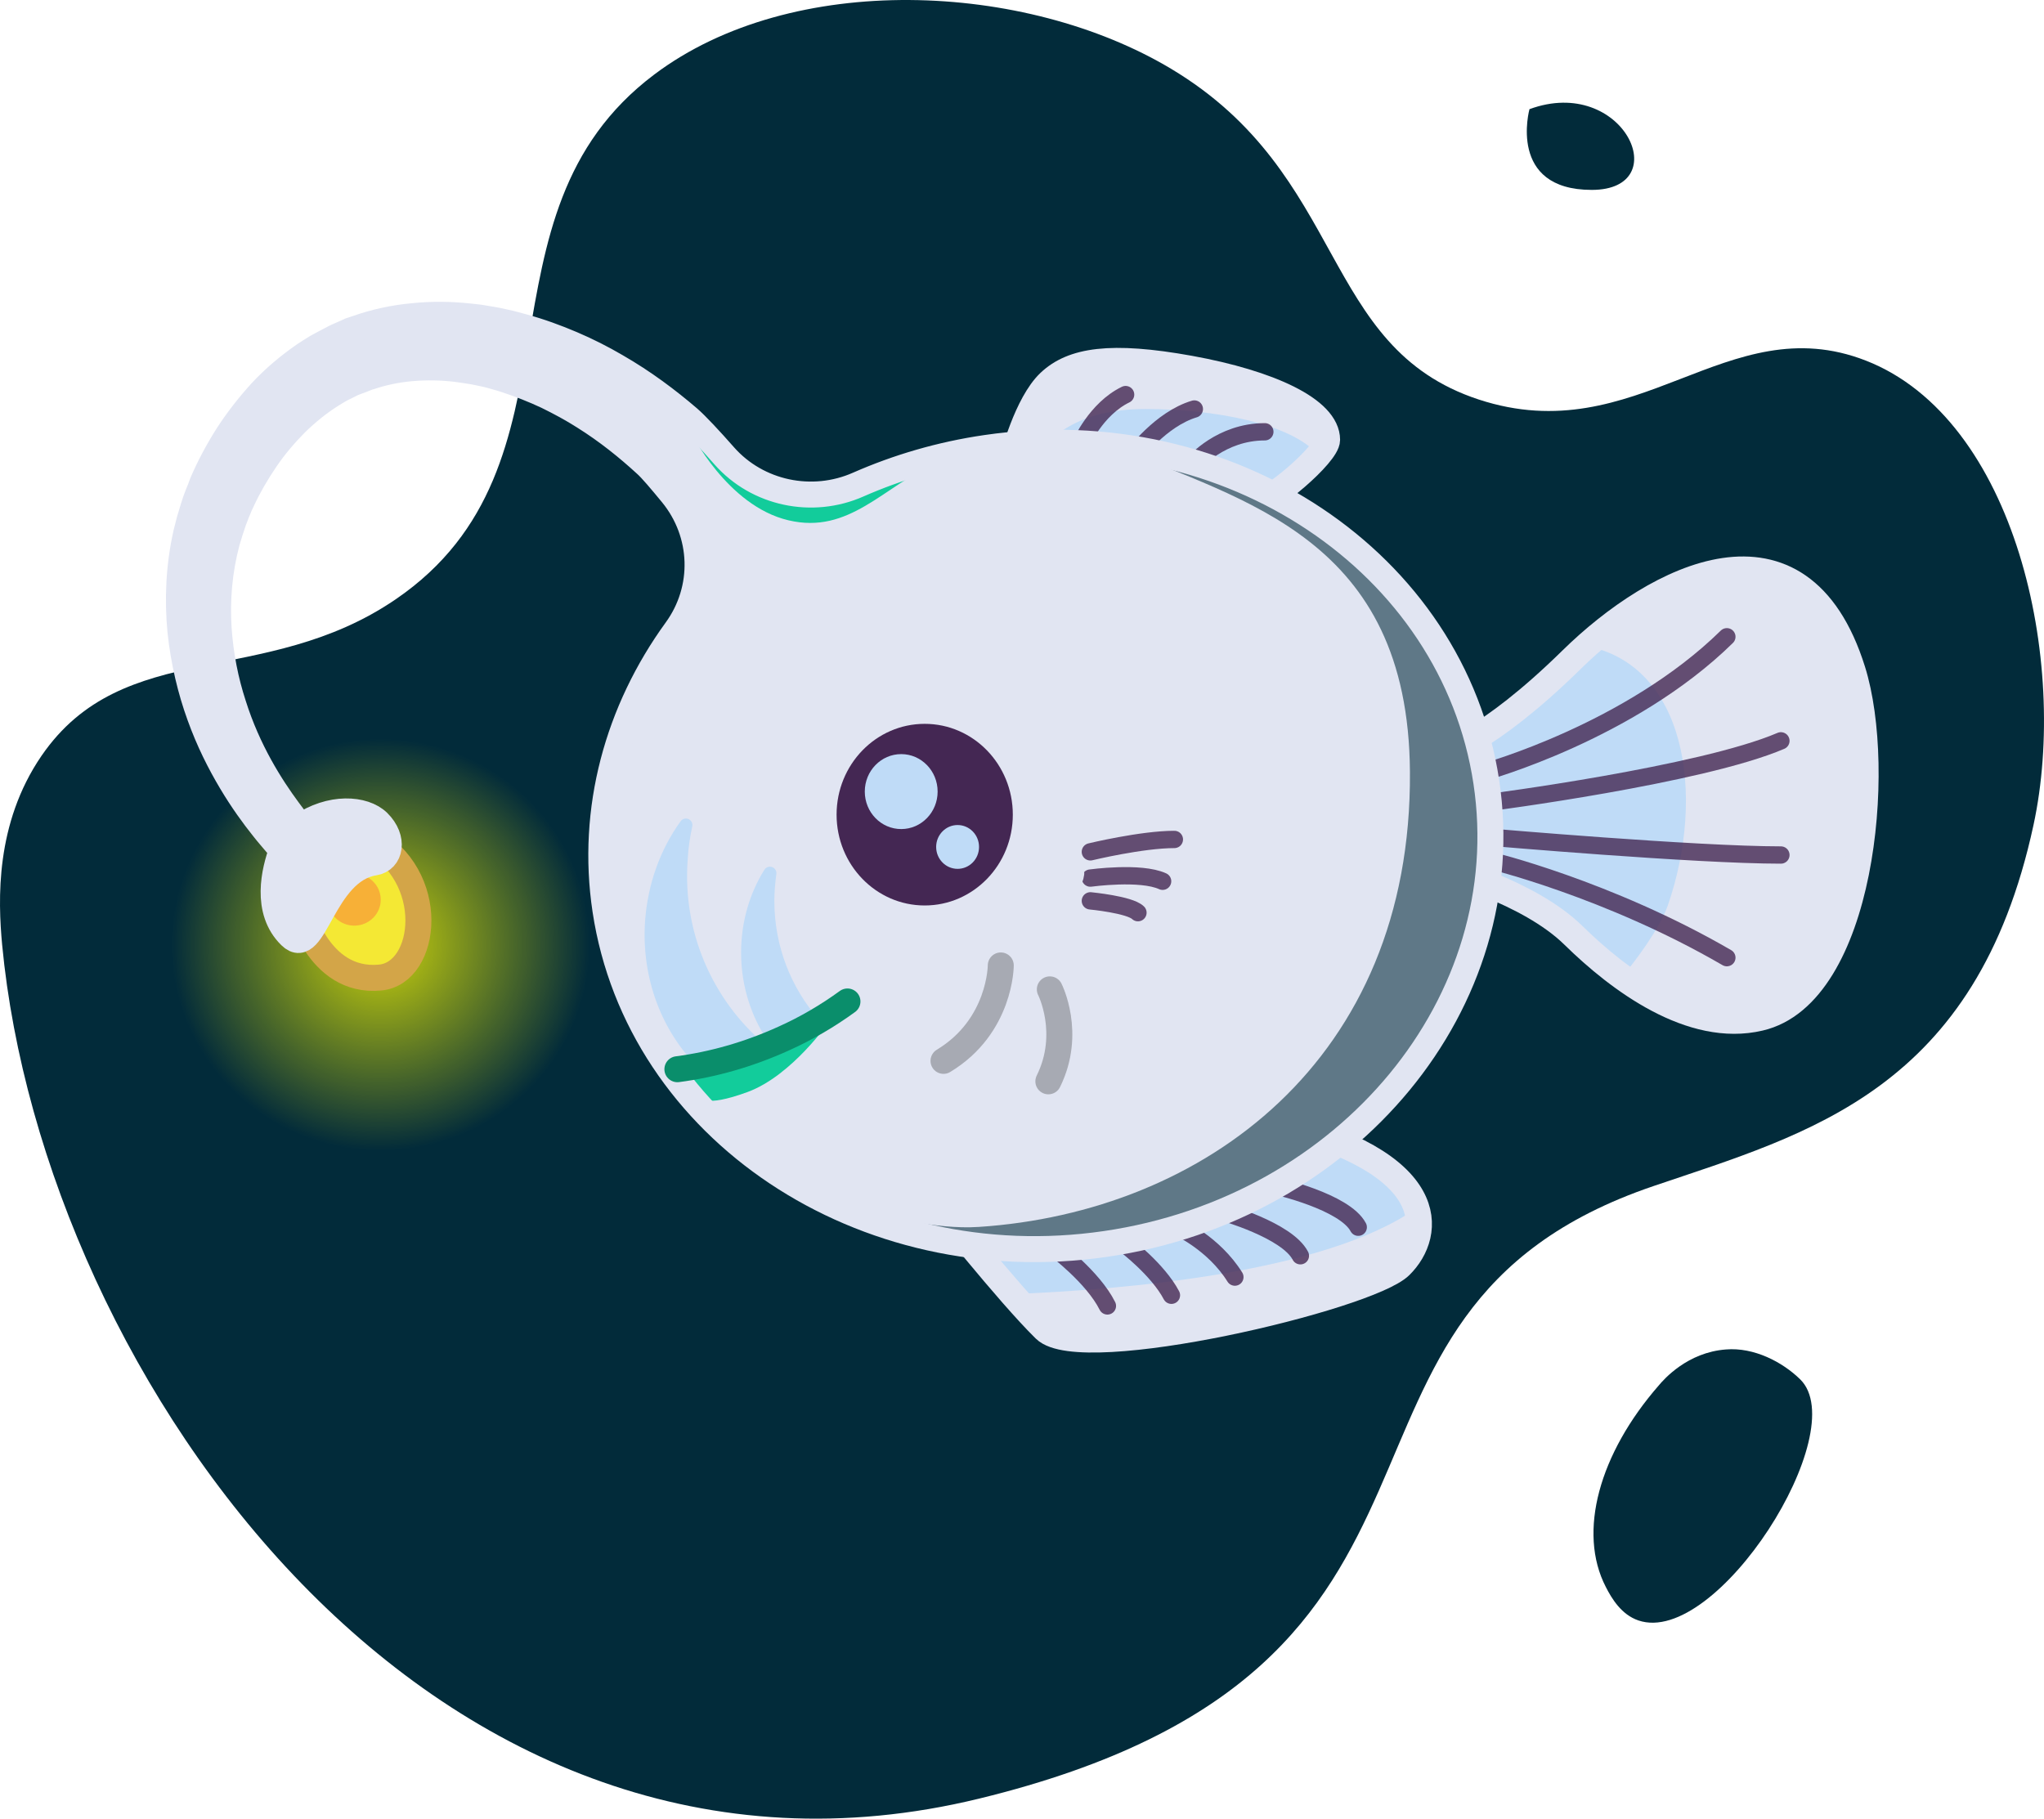 <svg width="472" height="420" viewBox="0 0 472 420" fill="none" xmlns="http://www.w3.org/2000/svg">
<path d="M151.064 17.222C107.791 49.78 136.889 107.306 91.378 138.399C61.059 159.106 28.503 146.988 9.58 174.553C-1.137 190.199 -0.459 207.91 0.491 218.163C9.987 318.168 100.331 446.003 226.08 415.376C351.829 384.749 294.584 303.52 381.876 273.892C417.756 261.707 456.349 251.787 469.575 190.532C477.714 152.847 465.505 96.786 430.846 83.27C398.697 70.753 378.146 104.31 341.452 92.259C304.622 80.141 311.337 40.392 270.438 15.891C236.729 -4.283 182.875 -6.747 151.064 17.222Z" fill="#022B3A"/>
<path d="M383.029 319.966C369.328 335.679 364.241 353.789 370.82 366.506C372.177 369.169 374.415 372.898 378.349 374.229C396.458 380.355 427.93 330.619 415.721 318.568C411.583 314.506 405.004 311.11 398.561 311.643C389.676 312.309 384.25 318.501 383.029 319.966Z" fill="#022B3A"/>
<path opacity="0.79" d="M87.851 284.345C126.396 284.345 157.644 254.715 157.644 218.164C157.644 181.613 126.396 151.982 87.851 151.982C49.305 151.982 18.058 181.613 18.058 218.164C18.058 254.715 49.305 284.345 87.851 284.345Z" fill="url(#paint0_radial_6_88)"/>
<path d="M332.906 174.154C332.906 174.154 343.215 171.69 362.885 152.382C382.554 133.073 415.653 116.095 427.794 154.845C434.984 177.749 429.897 229.615 406.361 235.075C390.558 238.804 373.873 226.353 363.36 216.033C352.847 205.713 332.838 200.586 332.838 200.586V174.154H332.906Z" fill="#E1E5F2"/>
<path d="M332.906 174.154V200.653C332.906 200.653 352.914 205.779 363.427 216.1C366.615 219.229 370.414 222.624 374.551 225.621C377.467 222.158 383.165 214.635 385.132 209.109C394.085 183.142 389.066 153.513 366.276 149.186C365.123 150.251 363.97 151.316 362.885 152.382C343.215 171.69 332.906 174.154 332.906 174.154Z" fill="#BFDBF7"/>
<path opacity="0.8" d="M342.808 178.282C342.808 178.282 376.382 169.027 398.765 147.055" stroke="#442753" stroke-width="4" stroke-miterlimit="10" stroke-linecap="round" stroke-linejoin="round"/>
<path opacity="0.8" d="M343.758 185.339C343.758 185.339 392.728 179.014 411.245 171.091" stroke="#442753" stroke-width="4" stroke-miterlimit="10" stroke-linecap="round" stroke-linejoin="round"/>
<path opacity="0.8" d="M343.961 198.655C343.961 198.655 371.363 205.247 398.765 221.16" stroke="#442753" stroke-width="4" stroke-miterlimit="10" stroke-linecap="round" stroke-linejoin="round"/>
<path opacity="0.8" d="M343.961 193.329C343.961 193.329 391.575 197.457 411.245 197.457" stroke="#442753" stroke-width="4" stroke-miterlimit="10" stroke-linecap="round" stroke-linejoin="round"/>
<path d="M233.88 105.908C233.88 105.908 237.068 93.258 242.358 88.264C247.649 83.271 256.398 81.806 274.779 85.135C293.092 88.464 306.454 94.589 306.454 101.58C306.454 104.909 293.16 116.162 289.904 116.162C286.649 116.162 243.104 104.71 233.88 105.908Z" fill="#E1E5F2"/>
<path d="M264.47 94.456C248.734 94.456 241.748 101.314 239.103 106.041C253.889 107.506 287.123 116.162 289.904 116.162C292.346 116.162 300.621 109.637 304.419 105.109C298.179 97.719 280.07 94.456 264.47 94.456Z" fill="#BFDBF7"/>
<path opacity="0.8" d="M249.616 102.446C249.616 102.446 253.075 94.456 259.925 91.127" stroke="#442753" stroke-width="4" stroke-miterlimit="10" stroke-linecap="round" stroke-linejoin="round"/>
<path opacity="0.8" d="M275.796 94.456C267.996 96.787 261.892 105.109 261.892 105.109" stroke="#442753" stroke-width="4" stroke-miterlimit="10" stroke-linecap="round" stroke-linejoin="round"/>
<path opacity="0.8" d="M275.796 106.907C275.796 106.907 281.901 99.716 292.075 99.716" stroke="#442753" stroke-width="4" stroke-miterlimit="10" stroke-linecap="round" stroke-linejoin="round"/>
<path d="M233.88 105.908C233.88 105.908 237.068 93.258 242.358 88.264C247.649 83.271 256.398 81.806 274.779 85.135C293.092 88.464 306.454 94.589 306.454 101.58C306.454 104.909 293.16 116.162 289.904 116.162C286.649 116.162 243.104 104.71 233.88 105.908Z" stroke="#E1E5F2" stroke-width="6" stroke-miterlimit="10" stroke-linecap="round" stroke-linejoin="round"/>
<path d="M332.906 174.154C332.906 174.154 343.215 171.69 362.885 152.382C382.554 133.073 415.653 116.095 427.794 154.845C434.984 177.749 429.897 229.615 406.361 235.075C390.558 238.804 373.873 226.353 363.36 216.033C352.847 205.713 332.838 200.586 332.838 200.586V174.154H332.906Z" stroke="#E1E5F2" stroke-width="6" stroke-miterlimit="10" stroke-linecap="round" stroke-linejoin="round"/>
<path d="M216.177 277.687C216.177 277.687 232.795 298.66 241.273 306.982C249.751 315.305 315.882 299.659 323.342 292.335C330.803 285.011 332.838 268.366 293.499 259.044C293.567 259.044 257.958 288.207 216.177 277.687Z" fill="#E1E5F2"/>
<path d="M233.744 298.86C259.179 297.861 305.979 293.999 327.073 279.019C324.835 272.028 315.814 264.371 293.499 259.111C293.499 259.111 260.129 286.409 220.111 278.619C219.433 279.218 218.823 279.751 218.28 280.35C221.468 284.278 227.911 292.202 233.744 298.86Z" fill="#BFDBF7"/>
<path opacity="0.8" d="M243.579 288.34C243.579 288.34 252.396 294.931 255.72 301.589" stroke="#442753" stroke-width="4" stroke-miterlimit="10" stroke-linecap="round" stroke-linejoin="round"/>
<path opacity="0.8" d="M259.925 287.541C259.925 287.541 267.386 293.2 270.506 299.126" stroke="#442753" stroke-width="4" stroke-miterlimit="10" stroke-linecap="round" stroke-linejoin="round"/>
<path opacity="0.8" d="M271.93 283.346C271.93 283.346 280.273 287.075 285.156 294.931" stroke="#442753" stroke-width="4" stroke-miterlimit="10" stroke-linecap="round" stroke-linejoin="round"/>
<path opacity="0.8" d="M282.24 279.884C282.24 279.884 297.229 284.079 300.282 290.004" stroke="#442753" stroke-width="4" stroke-miterlimit="10" stroke-linecap="round" stroke-linejoin="round"/>
<path opacity="0.8" d="M294.584 273.892C294.584 273.892 310.523 277.487 313.643 283.413" stroke="#442753" stroke-width="4" stroke-miterlimit="10" stroke-linecap="round" stroke-linejoin="round"/>
<path d="M216.177 277.687C216.177 277.687 232.795 298.66 241.273 306.982C249.751 315.305 315.882 299.659 323.342 292.335C330.803 285.011 332.838 268.366 293.499 259.044C293.567 259.044 257.958 288.207 216.177 277.687Z" stroke="#E1E5F2" stroke-width="6" stroke-miterlimit="10" stroke-linecap="round" stroke-linejoin="round"/>
<path d="M69.063 209.109C69.063 209.109 73.133 227.152 87.783 225.754C98.703 224.755 101.348 202.184 85.002 193.595C68.588 185.073 69.063 209.109 69.063 209.109Z" fill="#F4E834"/>
<path d="M69.063 209.109C69.063 209.109 73.133 227.152 87.783 225.754C98.703 224.755 101.348 202.184 85.002 193.595C68.588 185.073 69.063 209.109 69.063 209.109Z" fill="#F4E834" stroke="#D3A548" stroke-width="6" stroke-miterlimit="10"/>
<path d="M81.814 214.568C85.635 214.568 88.733 211.528 88.733 207.777C88.733 204.026 85.635 200.986 81.814 200.986C77.993 200.986 74.896 204.026 74.896 207.777C74.896 211.528 77.993 214.568 81.814 214.568Z" fill="#F4E834"/>
<path opacity="0.66" d="M81.814 213.769C85.186 213.769 87.919 211.086 87.919 207.777C87.919 204.467 85.186 201.785 81.814 201.785C78.443 201.785 75.71 204.467 75.71 207.777C75.71 211.086 78.443 213.769 81.814 213.769Z" fill="#F99338"/>
<path d="M343.215 180.545C335.551 129.811 283.8 95.255 227.708 103.445C217.195 104.976 207.292 107.906 198.204 111.9C187.555 116.628 174.939 113.964 167.275 105.309C163.884 101.447 160.696 98.052 159 96.587C154.185 92.459 148.623 88.264 142.247 84.602C139.059 82.738 135.668 81.007 132.073 79.475C128.479 77.944 124.68 76.546 120.746 75.481C119.729 75.214 118.779 74.948 117.762 74.682C116.745 74.482 115.727 74.216 114.71 74.016C113.692 73.816 112.607 73.683 111.59 73.483C110.572 73.284 109.487 73.217 108.402 73.084C104.129 72.618 99.788 72.551 95.379 73.017C90.971 73.417 86.562 74.349 82.289 75.88L81.475 76.147L81.068 76.28L80.865 76.346C80.322 76.546 80.661 76.413 80.526 76.479L80.458 76.546L79.101 77.145L77.745 77.744L77.067 78.077C76.863 78.21 76.524 78.344 76.32 78.477C75.235 79.01 74.218 79.609 73.2 80.141C72.183 80.741 71.301 81.34 70.352 81.939C66.689 84.469 63.298 87.332 60.381 90.461C57.465 93.657 54.82 97.053 52.581 100.515C50.343 104.044 48.376 107.706 46.748 111.501L46.477 112.233L46.206 112.966L45.663 114.297C45.528 114.697 45.324 115.229 45.12 115.762L44.646 117.227C44.307 118.226 44.103 119.158 43.764 120.156C43.493 121.155 43.289 122.087 43.018 123.086C41.254 130.876 40.983 138.533 41.661 145.724C42.407 152.848 44.035 159.506 46.138 165.298C48.24 171.157 50.818 176.218 53.395 180.545C55.973 184.873 58.55 188.402 60.788 191.198C61.873 192.596 62.959 193.795 63.84 194.86C64.315 195.393 64.722 195.859 65.129 196.258C63.366 200.986 61.06 210.307 67.096 216.166C72.658 221.626 74.421 201.052 86.427 199.188C90.225 198.589 91.174 193.662 87.308 189.867C84.053 186.671 76.32 186.138 69.47 190.865C69.402 190.732 69.266 190.666 69.199 190.532C68.385 189.534 67.435 188.335 66.486 187.004C64.519 184.34 62.213 180.945 59.974 176.883C57.736 172.822 55.566 168.095 53.87 162.702C52.107 157.309 50.886 151.316 50.479 144.991C50.072 138.599 50.614 131.875 52.378 125.217C52.649 124.418 52.853 123.552 53.124 122.753C53.395 121.954 53.667 121.089 53.938 120.29L54.413 119.091C54.548 118.692 54.684 118.292 54.887 117.893L55.43 116.561L55.701 116.028L55.973 115.429C57.465 112.233 59.296 109.104 61.331 106.108C63.366 103.112 65.74 100.315 68.249 97.785C70.826 95.255 73.607 92.991 76.592 91.127C77.338 90.661 78.084 90.195 78.83 89.796C79.576 89.463 80.254 89.063 81 88.73C81.204 88.664 81.34 88.531 81.543 88.464L82.221 88.198L83.646 87.665L85.002 87.132L85.138 87.066L85.477 86.999L86.087 86.799C89.411 85.734 92.87 85.135 96.329 84.935C99.788 84.735 103.315 84.869 106.774 85.401C107.656 85.534 108.47 85.668 109.352 85.801C110.233 86 111.047 86.134 111.929 86.333C112.743 86.533 113.625 86.733 114.439 86.999C115.252 87.199 116.066 87.465 116.88 87.731C120.136 88.797 123.324 90.062 126.308 91.46C129.292 92.925 132.141 94.456 134.854 96.187C140.28 99.583 144.96 103.378 149.098 107.173C150.386 108.305 152.625 110.968 155.202 114.098C162.663 123.219 163.07 136.003 156.151 145.524C142.722 164.033 136.279 186.804 139.805 210.174C147.47 260.908 199.221 295.464 255.313 287.274C311.405 279.085 350.88 231.347 343.215 180.545Z" fill="#E1E5F2"/>
<path d="M161.713 253.318C161.713 253.318 162.324 255.981 172.633 252.186C182.943 248.391 191.557 235.807 191.557 235.807L167.411 244.729L154.727 246.926L161.713 253.318Z" fill="#12CC9B"/>
<path d="M159.475 99.716C159.475 99.716 167.885 116.827 182.061 120.156C196.101 123.486 203.969 112.366 216.245 106.84C205.597 108.904 192.778 114.83 192.778 114.83C192.778 114.83 176.364 116.961 165.579 105.043C154.795 93.191 159.475 99.716 159.475 99.716Z" fill="#12CC9B"/>
<g opacity="0.76">
<path opacity="0.76" d="M343.215 180.545C336.907 139.065 301.163 108.438 257.619 103.112C286.784 115.762 325.241 124.085 325.581 178.282C326.055 244.996 277.763 279.951 226.012 283.346C215.703 284.012 205.19 280.683 195.49 279.551C213.397 287.341 234.016 290.337 255.381 287.275C311.541 279.085 350.88 231.347 343.215 180.545Z" fill="#022B3A"/>
</g>
<path d="M213.532 209.109C224.77 209.109 233.88 199.719 233.88 188.136C233.88 176.552 224.77 167.163 213.532 167.163C202.294 167.163 193.184 176.552 193.184 188.136C193.184 199.719 202.294 209.109 213.532 209.109Z" fill="#442753"/>
<path d="M208.106 191.465C212.751 191.465 216.517 187.589 216.517 182.809C216.517 178.029 212.751 174.154 208.106 174.154C203.461 174.154 199.696 178.029 199.696 182.809C199.696 187.589 203.461 191.465 208.106 191.465Z" fill="#BFDBF7"/>
<path d="M221.129 200.653C223.863 200.653 226.08 198.387 226.08 195.593C226.08 192.798 223.863 190.532 221.129 190.532C218.394 190.532 216.177 192.798 216.177 195.593C216.177 198.387 218.394 200.653 221.129 200.653Z" fill="#BFDBF7"/>
<path d="M278.849 192.596C278.509 191.797 276.61 187.669 272.134 185.339C264.402 181.278 255.313 185.739 250.701 187.936C247.445 189.534 243.511 191.398 243.308 194.261C243.104 197.324 247.038 198.722 247.377 201.651C247.038 204.648 243.104 206.046 243.308 209.109C243.511 211.972 247.445 213.902 250.701 215.434C255.245 217.631 264.402 222.092 272.134 218.03C276.61 215.7 278.509 211.572 278.849 210.773C279.391 209.508 280.273 205.58 280.273 201.651C280.273 197.723 279.391 193.861 278.849 192.596Z" fill="#E1E5F2"/>
<path opacity="0.8" d="M251.786 196.724C251.786 196.724 263.656 193.861 271.184 193.861" stroke="#442753" stroke-width="4" stroke-miterlimit="10" stroke-linecap="round" stroke-linejoin="round"/>
<path opacity="0.8" d="M251.786 202.783C251.786 202.783 263.384 201.185 268.471 203.516" stroke="#442753" stroke-width="4" stroke-miterlimit="10" stroke-linecap="round" stroke-linejoin="round"/>
<path d="M278.849 192.596C278.509 191.797 276.61 187.669 272.134 185.339C264.402 181.278 255.313 185.739 250.701 187.936C247.445 189.534 243.511 191.398 243.308 194.261C243.104 197.324 247.038 198.722 247.377 201.651C247.038 204.648 243.104 206.046 243.308 209.109C243.511 211.972 247.445 213.902 250.701 215.434C255.245 217.631 264.402 222.092 272.134 218.03C276.61 215.7 278.509 211.572 278.849 210.773C279.391 209.508 280.273 205.58 280.273 201.651C280.273 197.723 279.391 193.861 278.849 192.596Z" stroke="#E1E5F2" stroke-width="6" stroke-miterlimit="10" stroke-linecap="round" stroke-linejoin="round"/>
<path d="M343.215 180.545C335.551 129.811 283.8 95.255 227.708 103.445C217.195 104.976 207.292 107.906 198.204 111.9C187.555 116.628 174.939 113.964 167.275 105.309C163.884 101.447 160.696 98.052 159 96.587C154.185 92.459 148.623 88.264 142.247 84.602C139.059 82.738 135.668 81.007 132.073 79.475C128.479 77.944 124.68 76.546 120.746 75.481C119.729 75.214 118.779 74.948 117.762 74.682C116.745 74.482 115.727 74.216 114.71 74.016C113.692 73.816 112.607 73.683 111.59 73.483C110.572 73.284 109.487 73.217 108.402 73.084C104.129 72.618 99.788 72.551 95.379 73.017C90.971 73.417 86.562 74.349 82.289 75.88L81.475 76.147L81.068 76.28L80.865 76.346C80.322 76.546 80.661 76.413 80.526 76.479L80.458 76.546L79.101 77.145L77.745 77.744L77.067 78.077C76.863 78.21 76.524 78.344 76.32 78.477C75.235 79.01 74.218 79.609 73.2 80.141C72.183 80.741 71.301 81.34 70.352 81.939C66.689 84.469 63.298 87.332 60.381 90.461C57.465 93.657 54.82 97.053 52.581 100.515C50.343 104.044 48.376 107.706 46.748 111.501L46.477 112.233L46.206 112.966L45.663 114.297C45.528 114.697 45.324 115.229 45.12 115.762L44.646 117.227C44.307 118.226 44.103 119.158 43.764 120.156C43.493 121.155 43.289 122.087 43.018 123.086C41.254 130.876 40.983 138.533 41.661 145.724C42.407 152.848 44.035 159.506 46.138 165.298C48.24 171.157 50.818 176.218 53.395 180.545C55.973 184.873 58.55 188.402 60.788 191.198C61.873 192.596 62.959 193.795 63.84 194.86C64.315 195.393 64.722 195.859 65.129 196.258C63.366 200.986 61.06 210.307 67.096 216.166C72.658 221.626 74.421 201.052 86.427 199.188C90.225 198.589 91.174 193.662 87.308 189.867C84.053 186.671 76.32 186.138 69.47 190.865C69.402 190.732 69.266 190.666 69.199 190.532C68.385 189.534 67.435 188.335 66.486 187.004C64.519 184.34 62.213 180.945 59.974 176.883C57.736 172.822 55.566 168.095 53.87 162.702C52.107 157.309 50.886 151.316 50.479 144.991C50.072 138.599 50.614 131.875 52.378 125.217C52.649 124.418 52.853 123.552 53.124 122.753C53.395 121.954 53.667 121.089 53.938 120.29L54.413 119.091C54.548 118.692 54.684 118.292 54.887 117.893L55.43 116.561L55.701 116.028L55.973 115.429C57.465 112.233 59.296 109.104 61.331 106.108C63.366 103.112 65.74 100.315 68.249 97.785C70.826 95.255 73.607 92.991 76.592 91.127C77.338 90.661 78.084 90.195 78.83 89.796C79.576 89.463 80.254 89.063 81 88.73C81.204 88.664 81.34 88.531 81.543 88.464L82.221 88.198L83.646 87.665L85.002 87.132L85.138 87.066L85.477 86.999L86.087 86.799C89.411 85.734 92.87 85.135 96.329 84.935C99.788 84.735 103.315 84.869 106.774 85.401C107.656 85.534 108.47 85.668 109.352 85.801C110.233 86 111.047 86.134 111.929 86.333C112.743 86.533 113.625 86.733 114.439 86.999C115.252 87.199 116.066 87.465 116.88 87.731C120.136 88.797 123.324 90.062 126.308 91.46C129.292 92.925 132.141 94.456 134.854 96.187C140.28 99.583 144.96 103.378 149.098 107.173C150.386 108.305 152.625 110.968 155.202 114.098C162.663 123.219 163.07 136.003 156.151 145.524C142.722 164.033 136.279 186.804 139.805 210.174C147.47 260.908 199.221 295.464 255.313 287.274C311.405 279.085 350.88 231.347 343.215 180.545Z" stroke="#E1E5F2" stroke-width="6" stroke-miterlimit="10" stroke-linecap="round" stroke-linejoin="round"/>
<path d="M175.414 242.133C171.209 243.731 166.936 244.996 162.731 245.861C154.456 237.938 149.572 225.953 150.454 212.837C151.065 204.381 153.913 196.724 158.39 190.532C157.847 193.063 157.44 195.726 157.305 198.389C156.016 215.7 163.273 231.679 175.414 242.133Z" fill="#BFDBF7"/>
<path d="M175.414 242.133C171.209 243.731 166.936 244.996 162.731 245.861C154.456 237.938 149.572 225.953 150.454 212.837C151.065 204.381 153.913 196.724 158.39 190.532C157.847 193.063 157.44 195.726 157.305 198.389C156.016 215.7 163.273 231.679 175.414 242.133Z" stroke="#BFDBF7" stroke-width="3" stroke-miterlimit="10" stroke-linecap="round" stroke-linejoin="round"/>
<path d="M187.826 236.274C185.588 237.539 183.282 238.737 180.908 239.802C180.365 240.069 179.755 240.335 179.212 240.535C175.143 234.942 172.633 227.818 172.633 220.028C172.633 213.17 174.532 206.845 177.788 201.651C177.517 203.715 177.313 205.846 177.313 208.043C177.313 218.896 181.315 228.816 187.826 236.274Z" fill="#BFDBF7"/>
<path d="M187.826 236.274C185.588 237.539 183.282 238.737 180.908 239.802C180.365 240.069 179.755 240.335 179.212 240.535C175.143 234.942 172.633 227.818 172.633 220.028C172.633 213.17 174.532 206.845 177.788 201.651C177.517 203.715 177.313 205.846 177.313 208.043C177.313 218.896 181.315 228.816 187.826 236.274Z" stroke="#BFDBF7" stroke-width="3" stroke-miterlimit="10" stroke-linecap="round" stroke-linejoin="round"/>
<path opacity="0.3" d="M231.099 222.957C231.099 222.957 231.099 237.006 217.873 244.996" stroke="#212121" stroke-width="6" stroke-miterlimit="10" stroke-linecap="round" stroke-linejoin="round"/>
<path opacity="0.3" d="M242.426 228.484C242.426 228.484 247.583 238.604 242.087 249.723" stroke="#212121" stroke-width="6" stroke-miterlimit="10" stroke-linecap="round" stroke-linejoin="round"/>
<path d="M195.694 231.28C191.217 234.542 186.266 237.472 180.908 239.869C172.837 243.531 164.562 245.861 156.423 246.926" stroke="#0A8E6B" stroke-width="6" stroke-miterlimit="10" stroke-linecap="round" stroke-linejoin="round"/>
<path opacity="0.8" d="M251.786 208.043C251.786 208.043 260.875 208.909 262.774 210.773" stroke="#442753" stroke-width="4" stroke-miterlimit="10" stroke-linecap="round" stroke-linejoin="round"/>
<path d="M353.186 25.212C353.186 25.212 348.031 43.855 367.565 43.855C387.099 43.855 374.89 17.222 353.186 25.212Z" fill="#022B3A"/>
<defs>
<radialGradient id="paint0_radial_6_88" cx="0" cy="0" r="1" gradientUnits="userSpaceOnUse" gradientTransform="translate(87.862 218.186) scale(48.419 47.53)">
<stop stop-color="#FFFF00"/>
<stop offset="1" stop-color="#FFFF00" stop-opacity="0"/>
</radialGradient>
</defs>
</svg>

